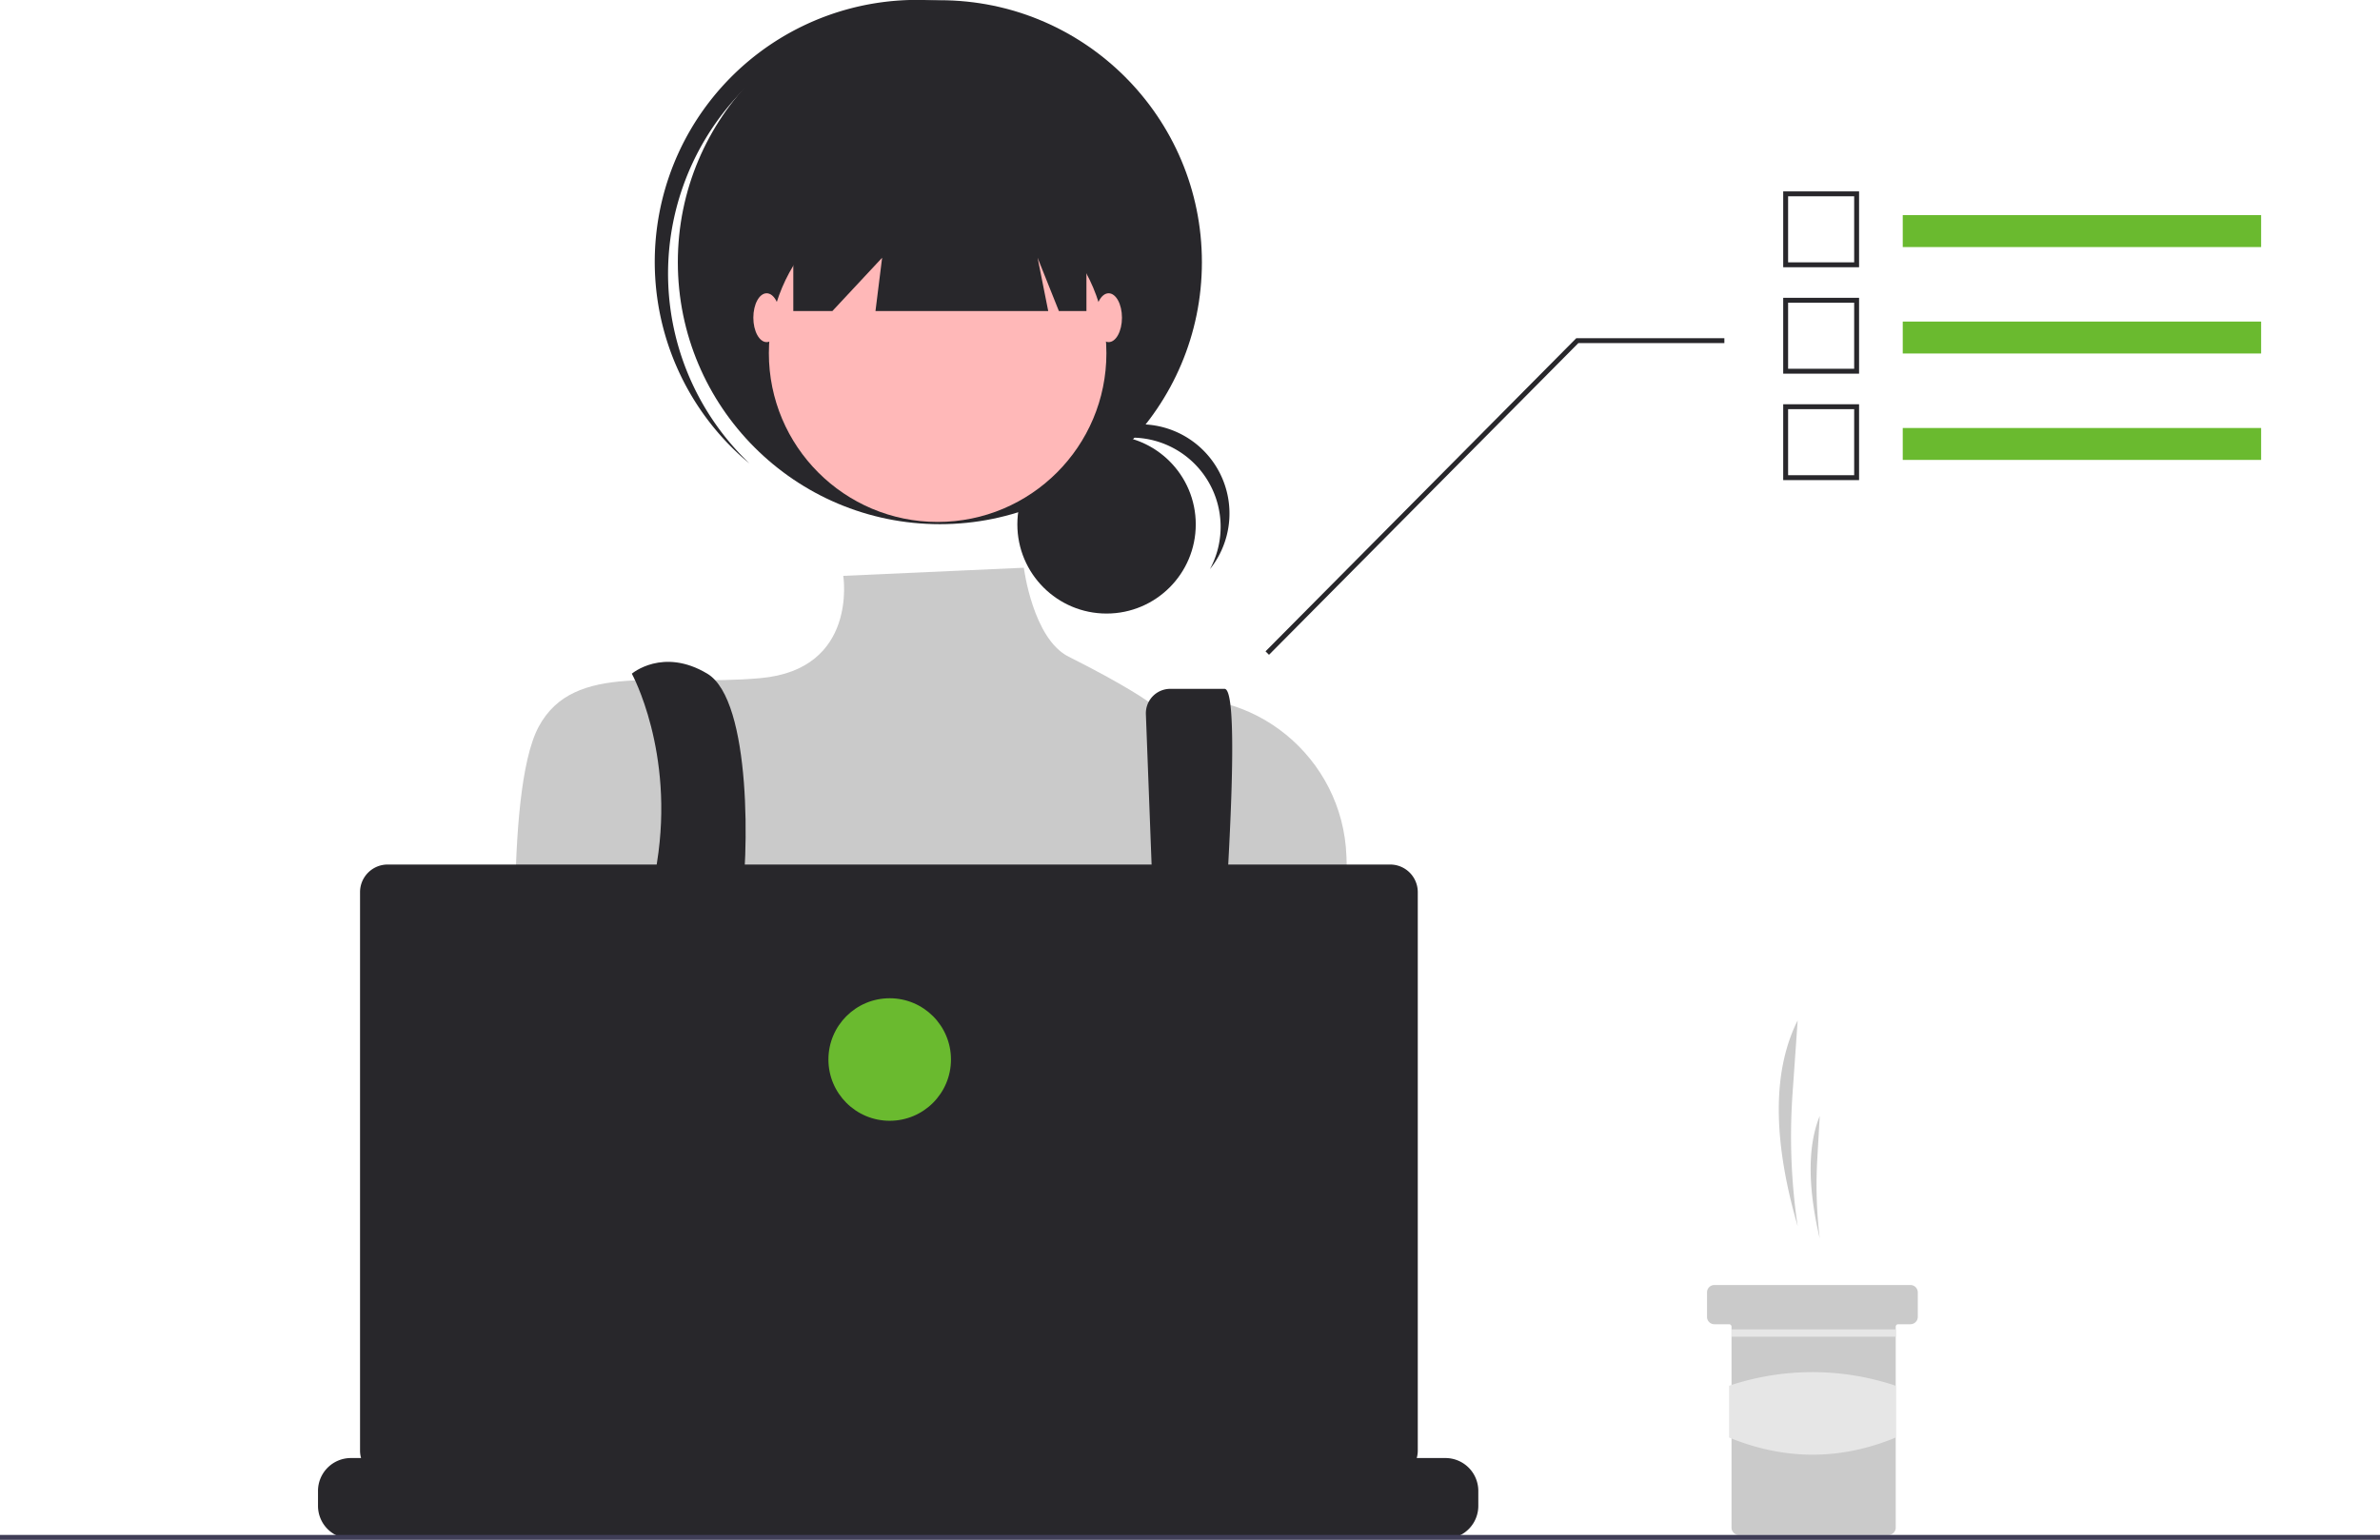 <?xml version="1.0" encoding="UTF-8"?>
<svg data-name="Layer 1" version="1.1" viewBox="0 0 971.05 628.38" xmlns="http://www.w3.org/2000/svg">
<path transform="translate(-114.47 -135.81)" d="m847.93 636.22a249.63 249.63 0 0 1-2.095-54.111l2.095-29.889c-11.542 22.966-8.933 53.192 0 84z" fill="#cacaca"/>
<path transform="translate(-114.47 -135.81)" d="m856.93 641.22a183.5 183.5 0 0 1-1.008-32.209l1.008-17.791c-5.553 13.67-4.298 31.662 0 50z" fill="#cacaca"/>
<path transform="translate(-114.47 -135.81)" d="m896.94 663.22v10a3.016 3.016 0 0 1-3 3h-5a0.996 0.996 0 0 0-1 1v82a3.016 3.016 0 0 1-3 3h-61a3.002 3.002 0 0 1-3-3v-82a1.003 1.003 0 0 0-1-1h-6a3.002 3.002 0 0 1-3-3v-10a2.996 2.996 0 0 1 3-3h80a3.009 3.009 0 0 1 3 3z" fill="#cacaca"/>
<rect x="706.55" y="542.51" width="67" height="3" fill="#e6e6e6"/>
<path transform="translate(-114.47 -135.81)" d="m887.94 722.46c-22.42 9.278-45.084 9.38-68 0v-21.135a106.79 106.79 0 0 1 68 0z" fill="#e6e6e6"/>
<circle cx="451.48" cy="213.99" r="36.396" fill="#28272b"/>
<path transform="translate(-114.47 -135.81)" d="m576.1 314.4a36.401 36.401 0 0 1 32.039 53.669 36.387 36.387 0 1 0-60.454-39.982 36.306 36.306 0 0 1 28.415-13.686z" fill="#28272b"/>
<circle cx="383.47" cy="107" r="106.91" fill="#28272b"/>
<path transform="translate(-114.47 -135.81)" d="m414.04 176.47a106.89 106.89 0 0 1 148.17-11.21c-0.874-0.831-1.739-1.669-2.648-2.476a106.91 106.91 0 0 0-142.07 159.81c0.908 0.808 1.842 1.569 2.769 2.339a106.89 106.89 0 0 1-6.223-148.46z" fill="#28272b"/>
<circle cx="382.56" cy="144.14" r="68.859" fill="#ffb8b8"/>
<path transform="translate(-114.47 -135.81)" d="m532.21 367.5-73.688 3.313s6.15 38.108-33.715 41.732-76.107-7.248-90.604 19.933-8.248 123.97-8.248 123.97 27.181 97.852 48.926 112.35 212.01-5.436 212.01-5.436l79.628-100.54-2.697-77.54c-1.408-40.491-38.377-70.892-78.194-63.398q-1.173 0.221-2.362 0.475s-8.747-6.538-32.747-18.538c-14.677-7.338-18.312-36.313-18.312-36.313z" fill="#cacaca"/>
<path transform="translate(-114.47 -135.81)" d="m372.26 410.74s17.514 31.778 10.266 77.08 23.164 141.11 23.164 141.11l21.745-5.436s-14.497-94.228-10.872-115.97 4.624-85.913-13.497-96.785-30.805 0-30.805 0z" fill="#28272b"/>
<path transform="translate(-114.47 -135.81)" d="m582 427.4 7.617 200.63 14.497 9.06s20.839-220.17 9.966-220.17h-22.122a9.97 9.97 0 0 0-9.97 9.97q0 0.255 0.013 0.511z" fill="#28272b"/>
<circle cx="301.18" cy="479.53" r="9.06" fill="#6aba2f"/>
<circle cx="482.39" cy="488.59" r="9.06" fill="#6aba2f"/>
<polygon points="323.67 58.069 323.67 126.93 339.62 126.93 359.91 105.18 357.2 126.93 427.68 126.93 423.34 105.18 432.03 126.93 443.27 126.93 443.27 58.069" fill="#28272b"/>
<ellipse cx="312.8" cy="129.65" rx="5.436" ry="9.966" fill="#ffb8b8"/>
<ellipse cx="452.33" cy="129.65" rx="5.436" ry="9.966" fill="#ffb8b8"/>
<path transform="translate(-114.47 -135.81)" d="M717.626,744.255v6.07a13.34,13.34,0,0,1-.91,4.87,13.683,13.683,0,0,1-.97,2,13.437,13.437,0,0,1-11.55,6.56h-446.55a13.437,13.437,0,0,1-11.55-6.56,13.69,13.69,0,0,1-.97-2,13.341,13.341,0,0,1-.91-4.87v-6.07a13.426,13.426,0,0,1,13.423-13.43h25.747v-2.83a.559.559,0,0,1,.558-.56h13.432a.559.559,0,0,1,.56.558v2.832h8.39v-2.83a.559.559,0,0,1,.558-.56h13.432a.559.559,0,0,1,.56.558v2.832h8.4v-2.83a.559.559,0,0,1,.558-.56h13.432a.559.559,0,0,1,.56.558v2.832h8.39v-2.83a.559.559,0,0,1,.558-.56h13.432a.559.559,0,0,1,.56.558v2.832h8.39v-2.83a.559.559,0,0,1,.558-.56h13.432a.559.559,0,0,1,.56.558v2.832h8.4v-2.83a.559.559,0,0,1,.558-.56h13.432a.559.559,0,0,1,.56.558v2.832h8.39v-2.83a.559.559,0,0,1,.558-.56H526.806a.559.559,0,0,1,.56.558v2.832h8.4v-2.83a.559.559,0,0,1,.558-.56h13.432a.566.566,0,0,1,.56.56v2.83h8.39v-2.83a.559.559,0,0,1,.558-.56h13.432a.559.559,0,0,1,.56.558v2.832h8.39v-2.83a.559.559,0,0,1,.558-.56h13.432a.559.559,0,0,1,.56.558v2.832h8.4v-2.83a.559.559,0,0,1,.558-.56h13.432a.557.557,0,0,1,.55.56v2.83h8.4v-2.83a.559.559,0,0,1,.558-.56h13.432a.559.559,0,0,1,.56.558v2.832h8.39v-2.83a.559.559,0,0,1,.558-.56h13.432a.559.559,0,0,1,.56.558v2.832h39.17a13.426,13.426,0,0,1,13.43,13.423Z" fill="#28272b"/>
<rect y="626.38" width="971.05" height="2" fill="#3f3d56"/>
<path transform="translate(-114.47 -135.81)" d="m681.67 488.62h-409.04a11.259 11.259 0 0 0-11.259 11.259v227.91a11.259 11.259 0 0 0 11.259 11.259h409.04a11.259 11.259 0 0 0 11.259-11.259v-227.91a11.259 11.259 0 0 0-11.259-11.259z" fill="#28272b"/>
<circle cx="363" cy="432.38" r="25" fill="#6aba2f"/>
<polygon points="517.76 267.22 643.97 140.02 703.55 140.02 703.55 138.02 643.13 138.02 642.84 138.31 516.34 265.81" fill="#28272b"/>
<rect x="776.33" y="87.792" width="146.22" height="13.03" fill="#6aba2f"/>
<path transform="translate(-114.47 -135.81)" d="m872.98 244.87h-30.955v-30.956h30.955zm-28.955-2h26.955v-26.956h-26.955z" fill="#28272b"/>
<rect x="776.33" y="131.23" width="146.22" height="13.03" fill="#6aba2f"/>
<path transform="translate(-114.47 -135.81)" d="m872.98 288.3h-30.955v-30.955h30.955zm-28.955-2h26.955v-26.955h-26.955z" fill="#28272b"/>
<rect x="776.33" y="174.66" width="146.22" height="13.03" fill="#6aba2f"/>
<path transform="translate(-114.47 -135.81)" d="m872.98 331.74h-30.955v-30.955h30.955zm-28.955-2h26.955v-26.955h-26.955z" fill="#28272b"/>
</svg>
